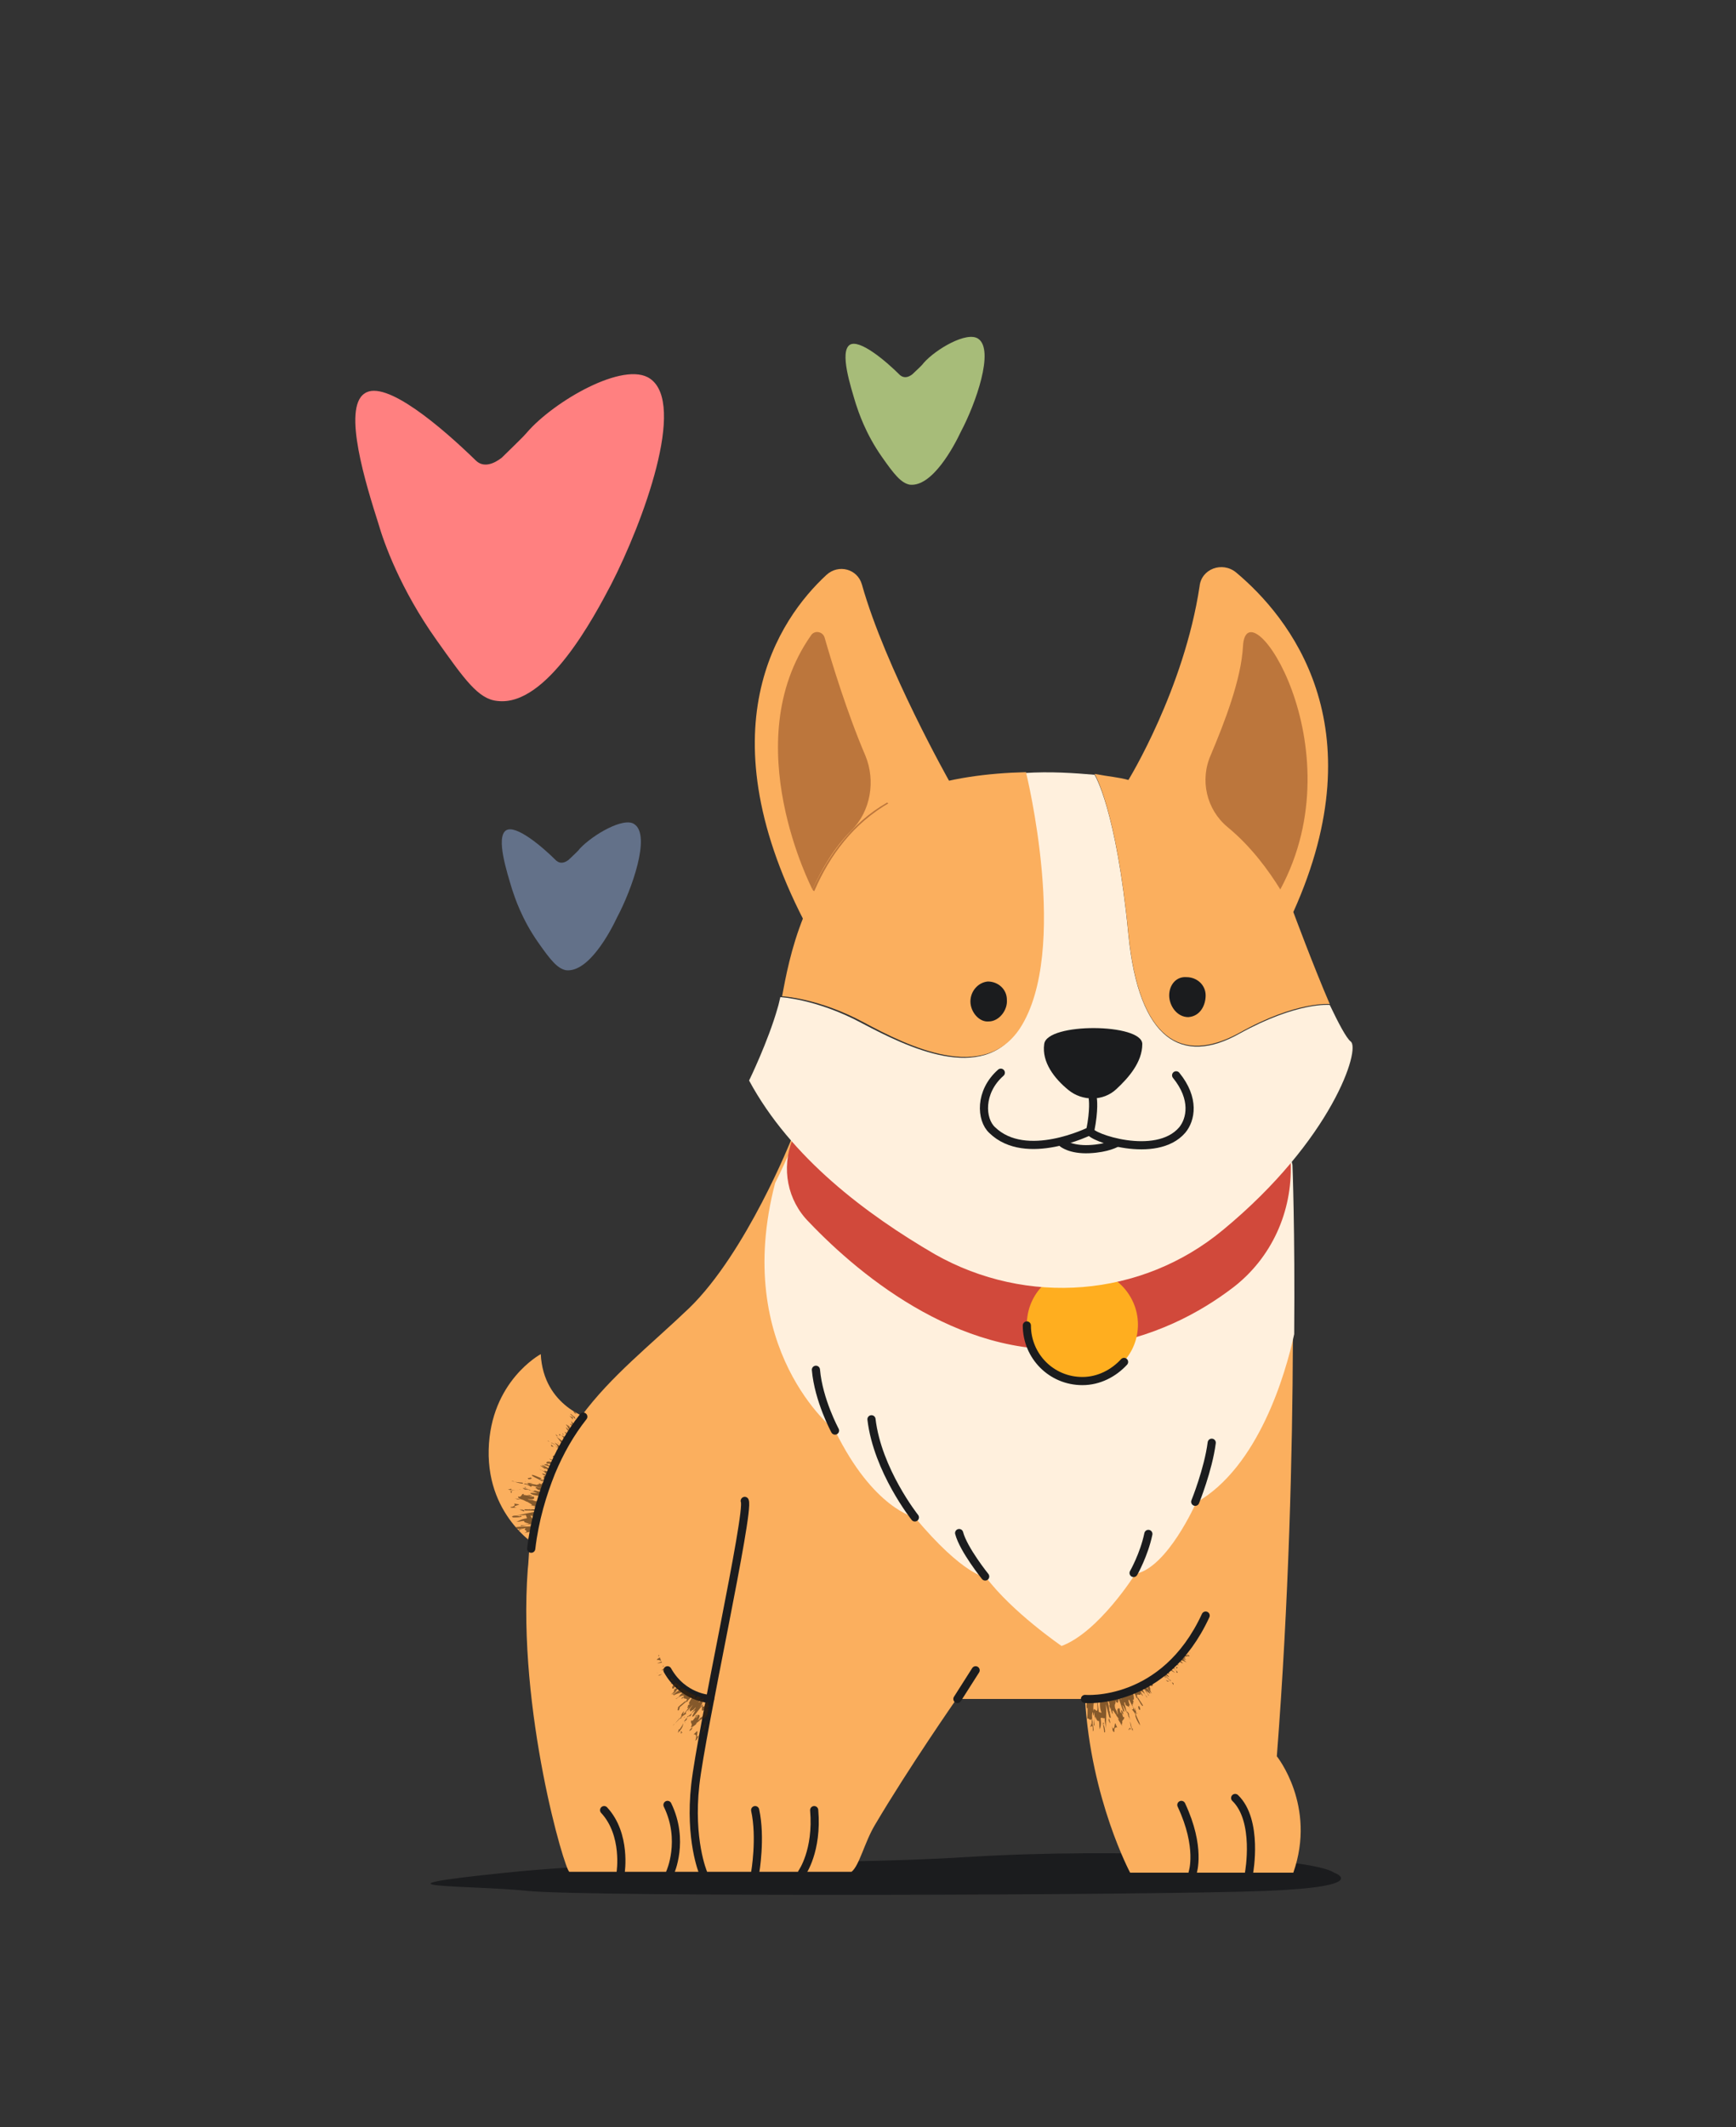 <?xml version="1.0" encoding="utf-8"?>
<!-- Generator: Adobe Illustrator 27.4.0, SVG Export Plug-In . SVG Version: 6.00 Build 0)  -->
<svg version="1.1" id="Layer_1" xmlns="http://www.w3.org/2000/svg" xmlns:xlink="http://www.w3.org/1999/xlink" x="0px" y="0px"
	 viewBox="0 0 200 244.9" style="enable-background:new 0 0 200 244.9;" xml:space="preserve">
<rect x="0" y="0" width="200" height="244.9" fill="#333333" stroke="none"/>
<style type="text/css">
	.st0{fill:#1B1C1E;}
	.st1{fill:#FBAF5E;}
	.st2{opacity:0.62;clip-path:url(#SVGID_00000168116063952619159300000001431372664773383845_);}
	.st3{fill:#3E240C;}
	.st4{fill:none;stroke:#1B1C1E;stroke-width:0.94;stroke-linecap:round;stroke-linejoin:round;stroke-miterlimit:10;}
	.st5{fill:#FFF0DD;}
	.st6{fill:#D1493B;}
	.st7{fill:#FFAE1F;}
	.st8{fill:#BC763C;}
	.st9{opacity:0.62;clip-path:url(#SVGID_00000165937703688100599110000014353587510255440016_);}
	.st10{opacity:0.62;clip-path:url(#SVGID_00000171715087677894967060000002074279918614089879_);}
	.st11{fill:#FF8080;}
	.st12{fill:#A7BC79;}
	.st13{fill:#637189;}
</style>
<g id="Illustration_1_">
	<g>
		<path class="st0" d="M153.7,215.6c0,0,4.5,1.6-7.9,2.1c-12.4,0.5-78.3,0.7-85,0c-6.8-0.7-20-0.3-2.5-2.1
			c17.5-1.8,35.5-0.7,53.1-1.8C129,212.7,151.1,213.8,153.7,215.6z"/>
		<g>
			<path class="st1" d="M68.1,163.4c0,0-5.5-1.4-5.8-7.5c0,0-5.8,3.1-6,11c-0.2,8,6,11.4,6,11.4S70.6,173,68.1,163.4z"/>
			<g>
				<g>
					<defs>
						<path id="SVGID_1_" d="M68.1,163.4c0,0-5.5-1.4-5.8-7.5c0,0-5.8,3.1-6,11c-0.2,8,6,11.4,6,11.4S70.6,173,68.1,163.4z"/>
					</defs>
					<clipPath id="SVGID_00000105424402878228145430000010813526038448984753_">
						<use xlink:href="#SVGID_1_"  style="overflow:visible;"/>
					</clipPath>
					<g style="opacity:0.62;clip-path:url(#SVGID_00000105424402878228145430000010813526038448984753_);">
						<g>
							<g>
								<g>
									<g>
										<path class="st3" d="M63.5,171.6c-0.1,0-0.1,0-0.2,0C63.2,171.5,63.2,171.5,63.5,171.6z"/>
										<path class="st3" d="M64.3,168.5L64.3,168.5L64.3,168.5L64.3,168.5z"/>
										<path class="st3" d="M64.3,168.5l0.2,0.1C64.4,168.6,64.4,168.6,64.3,168.5z"/>
										<path class="st3" d="M61.5,171.3c-0.1,0-0.1,0-0.4,0H61.5z"/>
										<path class="st3" d="M60.6,170.6c-0.1,0-0.1-0.1-0.1-0.1C60.5,170.6,60.5,170.6,60.6,170.6z"/>
										<path class="st3" d="M63.6,174.4C63.7,174.4,63.7,174.4,63.6,174.4C63.7,174.4,63.7,174.4,63.6,174.4z"/>
										<path class="st3" d="M63.2,174.5L63.2,174.5L63.2,174.5C63,174.5,63.1,174.5,63.2,174.5z"/>
										<path class="st3" d="M62.8,174.4L62.8,174.4L62.8,174.4z"/>
										<path class="st3" d="M59.5,176.1h-0.3C59.4,176.1,59.4,176.1,59.5,176.1z"/>
										<path class="st3" d="M64,174.3c-0.1,0-0.1,0-0.2,0C63.8,174.3,63.8,174.3,64,174.3z"/>
										<path class="st3" d="M63.5,171.6c-0.1,0-0.1,0-0.1,0C63.5,171.6,63.5,171.6,63.5,171.6z"/>
										<path class="st3" d="M61.5,171.5L61.5,171.5L61.5,171.5z"/>
										<path class="st3" d="M65.1,167.6c0.1,0,0.1,0,0.1,0C65.3,167.7,65.2,167.7,65.1,167.6z"/>
										<path class="st3" d="M63.1,173.5c-0.8-0.1-0.1,0.1-0.9,0c0.2-0.1,0.3-0.1-0.1-0.1c-0.4,0,0,0.1-0.7,0.1l0.3-0.1
											c-0.4-0.1-0.9-0.1-0.8-0.1c1,0.1-0.3-0.4-0.1-0.4h-0.1l-0.4-0.2c0,0,0,0-0.1,0c0.1,0,0.1,0,0.1,0
											c-0.4-0.1-0.7-0.3-0.6-0.4c0.5,0.1,0.3-0.4,0.7-0.3c-0.1,0-0.1,0.1-0.1,0.1l0.7,0.1c0-0.1-0.6-0.1-0.1-0.1
											c0.9,0.2,0,0.1,0.1,0.2c0.2,0,0.4,0,0.5,0c0,0.1,0.3,0.4-0.7,0.3c0.1,0.1,0.5,0.1,0.7,0.1c-0.5,0,0.4,0.1,0,0.1
											c0.8,0.1,0.4-0.1,1-0.1c-0.6-0.3,0-0.3,0.2-0.4c-0.6-0.1-1.1-0.1-1.5-0.3c-0.4-0.2,0.4-0.1,0.7-0.1c-0.1-0.1-1-0.3-1-0.4
											h-0.4c-0.8-0.4,0.4,0,0.2-0.1c0.2,0.1,0.4,0.1,0.4,0.2c0.3,0.1,0.4,0.1,0.5,0l0,0c0.4,0.1,0.8,0.2,0.7,0
											c-0.5-0.1-0.4-0.2-0.6-0.3h-0.1c0.2,0,0.1-0.1,0.2-0.1h-0.1c0.2,0,0.8,0.1,0.7,0.1c-0.2-0.1-1-0.2-0.8-0.2
											c-0.4-0.1-0.4,0-0.4,0.1c-0.1-0.1-0.7-0.4-0.7-0.3c-0.4-0.1,0.2-0.1,0.1-0.1c0.1,0.1,0.3,0.1,0.4,0.1
											c-0.6-0.2,0-0.2,0.4-0.1h-0.4c0.5,0.1,0.9,0.1,1.1,0.3c-0.7-0.3,0.4-0.1-0.1-0.4l0.4,0.2c-0.1-0.3,0.8-0.1,1-0.2
											c-0.3-0.1-1.1-0.4-0.9-0.1c-0.1-0.2-0.8-0.4-1.2-0.7c-0.2-0.3,0.8,0.2,1.1,0.3l-0.2,0.1c1,0.3,0-0.4,0.7-0.4
											c-0.2-0.1-0.1,0-0.3-0.1c-0.4-0.3,0.1-0.1,0.4,0c-0.1-0.1-0.2-0.4-0.8-0.6c-0.1-0.1,0.4,0.2,0.6,0.2l-0.1-0.1l0.7,0.2
											c-0.1-0.1-0.4-0.4-1-0.8c0.2-0.1,1.3,0.7,1.6,0.7c-0.2-0.2-0.4-0.2-0.7-0.4l0.1-0.1c-0.7-0.3-0.4-0.1-1.2-0.4
											c0.8,0.3,0.3,0,0.9,0.1l0.1,0.1c0.5,0.2,0.3-0.1,0.4-0.1c-0.3-0.1-0.4-0.1-0.6-0.1c-0.2-0.2,0.2-0.4,0.9,0
											c-0.1-0.1-0.2-0.4-0.6-0.5c0-0.2,1,0.5,0.9,0.3l-0.4-0.4c-0.5-0.7,0.9,0.1,0.4-0.5l0.6,0.4c-0.2-0.2-0.3-0.4-0.4-0.6
											l-0.2-0.1c-0.4-0.4,0.5,0.3,0.2-0.1c0.1,0.1,0.5,0.5,0.7,0.7c-0.6,0.1,0,1-0.8,0.9c-0.1-0.1-0.1-0.1-0.2-0.2
											c0.1,0.1-0.1,0.1,0.2,0.3h0.1c-0.2,0,0.5,0.5,0.4,0.6c-0.4-0.2,0.1,0.3-0.6-0.2l0.4,0.3c-0.3-0.1-0.6-0.4-0.7-0.4
											c0,0.1,0.3,0.3,0.5,0.3c0.1,0.4-0.1,0.6-0.4,0.7l0.4,0.1c0.1,0.1-0.7-0.1,0.2,0.3c-0.4-0.1,0.1,0.4-0.8,0
											c0.9,0.5,0.3,0.4,0.1,0.6c-0.8-0.4-0.3,0.1-0.7-0.1c0.7,0.2,0.7,0.1,1.1,0.3c-1-0.2,0.6,0.7-1.1,0.2
											c0.1,0.1,0.1,0.1,0.2,0.1c0,0,0.3,0.1,0.3,0.2c-0.3-0.1-0.4-0.2-0.5-0.1c0.1,0.1,0.5,0.2,0.7,0.3c-0.4,0-0.7,0.1-1.3,0
											c0.1,0.1,0.5,0.2,0.7,0.2c-0.6,0.1,0.1,0.2-0.3,0.4c0.1-0.1,0.7,0.1,0.4-0.1c1,0.3-0.2,0.3,0.2,0.5l-0.7-0.1
											c-0.1,0.1,0.4,0.2,0.7,0.1c0.4,0.2,0,0.2-0.1,0.4c0.1,0,0.2,0,0.1,0v0.1c-0.1,0-0.5,0-0.9,0
											C63.1,173.7,63.3,173.7,63.1,173.5z"/>
										<path class="st3" d="M62.7,173.6L62.7,173.6L62.7,173.6L62.7,173.6z"/>
										<path class="st3" d="M60.4,171.2c0.1,0.1,0.2,0.1,0.2,0.1C60.6,171.2,60.5,171.2,60.4,171.2z"/>
										<path class="st3" d="M61.5,175.6c-1,0,0.1-0.1-0.1-0.2c-0.1,0.1-0.7,0.1-1,0.1c1.3-0.1-0.2-0.1,0-0.4
											c-0.4,0-0.4,0.1-0.9,0.1c0.3-0.1,0.5-0.3,1.2-0.4c0-0.2-0.2-0.4-0.1-0.4c-0.3,0.1-0.7,0-1.3,0.1c0.8-0.1,1.8-0.4,2.8-0.5
											c-0.7-0.1-0.8-0.1-1.6-0.1c-0.4-0.3,0.7,0,0.5-0.2l0.1,0.1c0.2-0.1,1,0,1.5,0l-0.1,0.2c0.5,0.1,0.4-0.1,0.6-0.1
											c0.7,0,0.4,0.1,1,0.2c-0.4,0-0.3,0.1-0.5,0.1H64c0.3,0.1-0.4,0.1-0.4,0.2c0.1,0,0.1,0,0.2,0c-0.3,0-0.7,0-0.8,0.1v-0.1
											c-0.7,0.1-1.1,0.2-1.9,0.1l0.2,0.3c0.7,0,1.9,0,2-0.1h0.3c0.4,0.1-0.6,0.2-1.2,0.1c-1.8,0.1-0.1,0.4-0.8,0.6
											c0.5,0,0.7-0.1,1-0.1c0.1-0.1,0.1-0.1-0.4-0.1c0.3-0.2,1.6,0.1,1.4-0.2c-0.2-0.1-0.8,0.1-0.8-0.1l1.3-0.1
											c-0.1,0.1-0.3,0.1-0.4,0.3c-0.4,0.2-0.4,0.4-0.4,0.6c0.1,0.1,0.3,0.2,0.3,0.2c-0.1,0.7-0.1,1.4-0.1,2.2
											c-0.1,0.3-0.1,0.3-1.3,0.8c-0.3,0.1-0.2-0.1-0.7,0.1c0.4-0.1,0.7-0.4,0.6-0.4c-0.4,0.1-0.2,0.1-0.3,0.1h-0.1
											c-0.2,0.1-0.4,0.1-0.4,0.2c-0.7,0.1-0.7-0.3,0.2-0.7c-0.5,0-0.7,0.3-1,0.4c-0.4-0.4-0.4-0.7-0.6-1.2
											c0.8-0.1,0.5-0.1,1.1-0.3h-0.3c0.1,0,0.7-0.1,0.9-0.1c-0.7-0.1,1.1-0.4,1.5-0.7l-0.4,0.1c0.1-0.1,0.1-0.1,0.3-0.3
											c-0.9-0.1-0.1,0.2-1.2,0.2l0.1-0.1c-0.4,0.1-1.2,0.2-1.5,0.3c0.7-0.3-0.3-0.3,0.2-0.6c-0.5,0.1-0.9,0.3-0.9,0.4
											c-0.1-0.1,0.3-0.3-0.1-0.2l0.6-0.1c0.1-0.1-0.6,0.1-1,0C59.2,175.6,61.2,175.9,61.5,175.6z"/>
										<path class="st3" d="M61.5,172.1C61.5,172.2,61.5,172.2,61.5,172.1C61.4,172.2,61.4,172.1,61.5,172.1z"/>
										<path class="st3" d="M60.2,172.6c-0.1,0-0.1,0-0.2,0C60,172.6,60,172.6,60.2,172.6z"/>
										<path class="st3" d="M59.3,172.5c0.3,0.1,0.3,0,0.7,0.1C59.7,172.6,59.7,172.7,59.3,172.5z"/>
										<path class="st3" d="M66,162.4c0.1,0.1,0.3,0.2,0.4,0.4l-0.2-0.1L66,162.4z"/>
										<path class="st3" d="M66.2,163.1l0.1,0.3l-0.6-0.6C65.8,162.7,66.1,163.2,66.2,163.1z"/>
										<path class="st3" d="M66.2,163.7l0.1,0.1C66.3,163.8,66.2,163.7,66.2,163.7z"/>
										<path class="st3" d="M66,163.4l-0.4-0.4l0.4,0.2V163.4c0.1,0.1,0.1,0.2,0.2,0.3L66,163.4C65.9,163.4,66,163.5,66,163.4z"
											/>
										<path class="st3" d="M65.8,163.5c0-0.1-0.1-0.1-0.1-0.1C65.8,163.4,65.8,163.5,65.8,163.5z"/>
										<path class="st3" d="M66.3,164.6c-0.1-0.2-0.4-0.4-0.6-0.6c-0.1-0.3,0.5,0.4,0.4,0.1c-0.4-0.2-0.1-0.3-0.4-0.6
											C66.1,163.9,66.4,164.3,66.3,164.6l-0.2-0.4C66.1,164.3,66.2,164.4,66.3,164.6z"/>
										<path class="st3" d="M65.2,164.3l0.4,0.4c-0.1-0.2-0.1-0.3-0.4-0.7c0.1,0,0.3,0.2,0.4,0.3c-0.1-0.2-0.3-0.4,0-0.1
											c0.1,0.4,0.2,0.5,0.1,0.8c0.1,0.1,0.1,0.1,0.1,0l0.1,0.3C65.5,164.7,65.3,164.7,65.2,164.3z"/>
										<path class="st3" d="M65.3,164.8c0.1-0.1,0.5,0.3,0.7,0.6l-0.4-0.1C65.6,165.2,65.7,165.2,65.3,164.8z"/>
										<path class="st3" d="M65.2,164.9c0.1,0.2,0.6,0.7,0.1,0.4C65.5,165.3,64.8,164.7,65.2,164.9z"/>
										<path class="st3" d="M65,165.9l-0.1-0.4c-0.5-0.6-0.2-0.1-0.5-0.3c0-0.2,0.1,0,0.6,0.2c0-0.1,0.4,0.1,0.5,0.2
											C64.9,165.4,66.1,166.7,65,165.9z"/>
										<polygon class="st3" points="64.8,165 65,165.3 64.8,165.1 										"/>
										<path class="st3" d="M65.3,166.8c0.6,0.7-0.5-0.1-0.4,0.2c0.1,0,0.1,0.1,0.2,0.1H65l0.1,0.1c-0.4-0.4-0.7-0.4-1-0.6
											c-0.4-0.4,0.5,0.4,0.1-0.1c-0.2-0.1-0.5-0.4-0.7-0.4c0.2,0.1,0.5,0.3,0.7,0.4c0.1,0-0.1-0.2-0.3-0.4
											c0.3,0.1,0.9,0.7,0.8,0.4c-0.3-0.4-0.6-0.4-0.4-0.4c0.6,0.6,0-0.2,0.4,0.1c-0.1-0.2-0.4-0.6-0.6-0.8
											c0.5,0.4,1,0.7,1.2,0.8l-0.5-0.2l0.5,0.6C65.3,166.5,65.3,166.7,65.3,166.8L65.3,166.8z"/>
										<path class="st3" d="M63.6,166.2c-0.1,0-0.1-0.1-0.1-0.1C63.5,166.1,63.5,166.1,63.6,166.2z"/>
										<polygon class="st3" points="64.3,165.4 64.1,165.3 64,165.1 										"/>
										<path class="st3" d="M63.1,165.9c0-0.1,0.2,0.1,0.2,0.1L63.1,165.9L63.1,165.9z"/>
										<polygon class="st3" points="63.5,166.3 63.8,166.6 63.5,166.5 										"/>
										<path class="st3" d="M62.3,168.8c-0.2-0.2,0.3,0.1,0.6,0.2C62.9,169.3,62.4,168.8,62.3,168.8z"/>
										<path class="st3" d="M60.9,170.3c-0.3-0.2,0.2-0.1,0.2-0.2C61.4,170.2,61.2,170.3,60.9,170.3z"/>
										<path class="st3" d="M58.9,170.5c0.1,0,0.3,0,0.3,0.1l1,0.1C60.5,171,59.3,170.6,58.9,170.5z"/>
										<path class="st3" d="M58.5,171.5l0.4-0.1v0.1c0.4,0.1,0.6,0.1,0.9,0.1C59.6,171.6,59.2,171.6,58.5,171.5z"/>
										<path class="st3" d="M60,171.5C60,171.5,60,171.5,60,171.5C59.8,171.5,59.7,171.4,60,171.5z"/>
										<path class="st3" d="M60,171.5C59.9,171.5,59.9,171.5,60,171.5C59.9,171.5,59.9,171.5,60,171.5
											C60,171.5,60.1,171.5,60,171.5z"/>
										<path class="st3" d="M59,171.7l-0.1,0.2l-0.1-0.1C59.2,171.8,58.3,171.5,59,171.7z"/>
										<path class="st3" d="M59.2,173.1l0.6,0.1c0.1,0.1-1.1,0.2-0.2,0.4c-0.4-0.1-0.7,0.1-0.8-0.1
											C59.3,173.5,59.4,173.2,59.2,173.1z"/>
										<path class="st3" d="M60,173.8c0.1,0,0.3,0,0.4,0.1c0.1,0.1-0.2,0.1-0.4,0.1C60.8,174,59.5,173.8,60,173.8z"/>
										<path class="st3" d="M59.9,174.6c0-0.1,0.1-0.1,0.2,0c-0.1,0.1-0.7,0.1-1,0.1C58.7,174.5,59.6,174.4,59.9,174.6z"/>
										<path class="st3" d="M64.1,175.5c-0.5,0-0.4-0.1-0.2-0.1C63.8,175.4,63.9,175.5,64.1,175.5z"/>
										<polygon class="st3" points="60,175.7 60,175.6 60.7,175.6 										"/>
										<polygon class="st3" points="59.7,176.5 59.2,176.7 59.3,176.5 										"/>
										<path class="st3" d="M59.9,176.7v0.1h-0.2C59.5,176.7,59.9,176.7,59.9,176.7z"/>
										<path class="st3" d="M59.8,177.1c0.1,0-0.1,0-0.1,0L60,177L59.8,177.1z"/>
										<path class="st3" d="M63.2,178.4c0.4-0.1,0.2,0,0.3-0.1C63.5,178.4,62.8,178.5,63.2,178.4z"/>
									</g>
								</g>
							</g>
						</g>
					</g>
				</g>
			</g>
			<path class="st1" d="M148.7,134c0,0,1.2,32.1-1.6,68.2c0,0,4.6,5.7,1.9,13.4c0,0-16.6,0-18.8,0c0,0-4.5-8.4-5.2-20h-14.8
				c0,0-5.5,7.9-9.4,14.5c-1.2,2-1.8,4.7-2.7,5.4c0,0-32,0-32.5,0c-0.5,0-6-18.6-4.8-34.8c0.1-0.8,0.1-1.6,0.2-2.5
				c0.4-3.4,1.3-6.3,2.3-8.8c1-2.4,2.2-4.5,3.7-6.4c3.4-4.6,7.9-8.1,12.4-12.4c6.6-6.4,11.8-19.5,11.8-19.5s-2.1-4.3,20.4-5.4
				C134.1,124.9,147.5,128.1,148.7,134z"/>
			<line class="st4" x1="110.3" y1="195.6" x2="112.4" y2="192.3"/>
			<path class="st5" d="M96.2,164.7c4.4,9,9.2,10,9.2,10c5.6,6.7,8.2,6.9,8.2,6.9c3,4,8.7,7.9,8.7,7.9c4.3-1.6,8.5-8.3,8.5-8.3
				c3.7-0.7,7-8.2,7-8.2c7.2-4.1,10.3-14.8,11.3-19.4c0.1-11.9-0.2-19.5-0.2-19.5c-1.2-5.8-14.6-9.1-37-8.1s-20.4,5.4-20.4,5.4
				s-0.8,2-2.2,4.8C84.3,155.4,96.2,164.7,96.2,164.7z"/>
			<path class="st6" d="M91.3,131.2c-1.3,3.3-0.6,7,1.9,9.5c6,6.3,18.2,16.4,32.3,14.4c7.4-1,12.8-4,16.6-6.9
				c4.4-3.4,6.8-8.7,6.6-14.3l0,0c-1.2-5.8-14.6-9.1-37-8.1C89.3,126.9,91.3,131.2,91.3,131.2L91.3,131.2z"/>
			<path class="st7" d="M118.3,152.5c0-3.6,2.9-6.4,6.4-6.4c3.5,0,6.4,2.9,6.4,6.4c0,1.6-0.6,3.1-1.6,4.2c-1.2,1.3-2.9,2.2-4.8,2.2
				C121.2,158.9,118.3,156.1,118.3,152.5z"/>
			<path class="st4" d="M129.5,156.8c-1.2,1.3-2.9,2.2-4.8,2.2c-3.6,0-6.4-2.9-6.4-6.4"/>
			<path class="st1" d="M109.4,90c0,0-7.4-13.1-10.1-22.7c-0.5-1.8-2.7-2.4-4.1-1.1c-5.4,5-14.4,17.8-2,40.9
				C93.1,107,110.2,100.6,109.4,90z"/>
			<path class="st8" d="M93.6,102.4c1.1-2.4,2.5-4.8,4.5-6.8c2.2-2.2,2.8-5.7,1.6-8.6c-2.1-4.9-3.9-10.8-4.7-13.6
				c-0.2-0.7-1.2-0.9-1.6-0.2C84.8,85.5,93.6,102.4,93.6,102.4z"/>
			<path class="st8" d="M93.6,102.4c0.7,1.6,13-3.4,9-9.5c-0.1-0.1-0.2-0.4-0.4-0.5C98,94.8,95.4,98.6,93.6,102.4z"/>
			<path class="st5" d="M86.3,124.4c4.8,8.9,13.5,15.4,21.4,20c10.6,6,23.8,5,33.2-2.8c12.6-10.4,15.9-20.9,14.7-21.7
				c-0.5-0.4-1.4-2.1-2.4-4.2c0,0-3.7-0.4-10.4,3.3c-6.6,3.7-11.6,0.8-12.8-11.4c-1.4-14.5-3.9-18.4-3.9-18.4
				c-2.3-0.2-5.1-0.4-8.1-0.2c0,0,5.1,20.6-0.7,29.5c-4.1,6.3-12.7,2.1-18-0.7c-5.2-2.8-9.4-3-9.4-3c-0.1,0.4-0.2,0.9-0.3,1.2
				C88.5,119.9,86.3,124.4,86.3,124.4z"/>
			<path class="st1" d="M130,89.8c-1-0.3-2.3-0.4-3.9-0.7c0,0,2.5,4,3.9,18.4c1.2,12.2,6.1,15.1,12.8,11.4
				c6.6-3.7,10.4-3.3,10.4-3.3c-1.9-4.4-4.2-10.6-4.2-10.6c9.7-21.5-0.5-34-6.6-39.1c-1.6-1.3-4-0.4-4.2,1.6
				C136.4,79.4,130,89.8,130,89.8z"/>
			<path class="st1" d="M90.1,114.7c0,0,4.2,0.2,9.4,3c5.2,2.8,13.8,7,18,0.7c5.8-8.9,0.7-29.5,0.7-29.5c-4.4,0.1-9,0.7-12.7,2.1
				c-0.8,0.3-1.6,0.6-2.3,1c-0.2,0.1-0.5,0.2-0.7,0.4c-4.2,2.4-6.9,6.1-8.6,10c-0.5,1-0.9,2.1-1.3,3.1
				C91.1,109.2,90.5,112.6,90.1,114.7z"/>
			<path class="st0" d="M123.1,125.5c1.6,1.3,4,1.3,5.5-0.1c1.4-1.3,3-3.1,3-5.2c0-2.4-11-2.5-11.3,0
				C120,122.3,121.5,124.2,123.1,125.5z"/>
			<path class="st0" d="M134.7,114.6c0,1.2,0.9,2.5,2.2,2.5c1.4-0.1,2-1.4,2-2.5c0-1.2-1-2.1-2.2-2.1
				C135.5,112.4,134.7,113.4,134.7,114.6z"/>
			<path class="st0" d="M111.8,115.3c0,1.2,1,2.4,2.1,2.3c1.2,0,2.2-1.3,2.1-2.5c0-1.2-1-2.1-2.2-2.1
				C112.7,113.1,111.8,114.1,111.8,115.3z"/>
			<path class="st8" d="M141.4,95.2c2.8,2.3,4.8,5.1,6.1,7.2c8.9-16.5-3.9-35.3-4.3-28c-0.2,3.8-2.1,8.7-3.7,12.5
				C138.2,89.8,139,93.2,141.4,95.2z"/>
			<g>
				<g>
					<defs>
						<path id="SVGID_00000109720080603073279400000004355817771577724841_" d="M125,195.6c0.2,4,1,7.5,1.7,10.6
							c8.3-5.4,10.3-15.1,10.7-17.4C132.5,196.3,125,195.6,125,195.6z"/>
					</defs>
					<clipPath id="SVGID_00000056408720707718494590000012989695760620016524_">
						<use xlink:href="#SVGID_00000109720080603073279400000004355817771577724841_"  style="overflow:visible;"/>
					</clipPath>
					<g style="opacity:0.62;clip-path:url(#SVGID_00000056408720707718494590000012989695760620016524_);">
						<g>
							<g>
								<g>
									<g>
										<path class="st3" d="M129.5,194.5c0,0.1,0.1,0.1,0.1,0.2C129.6,194.7,129.5,194.6,129.5,194.5z"/>
										<path class="st3" d="M132.3,193.1L132.3,193.1L132.3,193.1L132.3,193.1z"/>
										<path class="st3" d="M132.3,193.1l-0.1-0.2C132.2,193,132.3,193.1,132.3,193.1z"/>
										<path class="st3" d="M130.1,196.4c0,0.1,0,0.1,0.1,0.4L130.1,196.4z"/>
										<path class="st3" d="M130.9,197.2c0,0.1,0.1,0.1,0.1,0.1C131,197.2,131,197.2,130.9,197.2z"/>
										<path class="st3" d="M126.8,194.8C126.8,194.7,126.8,194.7,126.8,194.8C126.7,194.7,126.8,194.7,126.8,194.8z"/>
										<path class="st3" d="M126.6,195.3C126.6,195.2,126.6,195.3,126.6,195.3L126.6,195.3C126.6,195.5,126.6,195.3,126.6,195.3z
											"/>
										<path class="st3" d="M126.8,195.6L126.8,195.6C126.8,195.7,126.8,195.7,126.8,195.6z"/>
										<path class="st3" d="M125.8,199.2v0.3C125.8,199.3,125.8,199.3,125.8,199.2z"/>
										<path class="st3" d="M126.7,194.4c0,0.1,0,0.1,0,0.2C126.7,194.6,126.8,194.6,126.7,194.4z"/>
										<path class="st3" d="M129.4,194.4c0,0.1,0.1,0.1,0.1,0.1C129.4,194.5,129.4,194.4,129.4,194.4z"/>
										<path class="st3" d="M129.9,196.4L129.9,196.4C129.9,196.4,129.9,196.4,129.9,196.4z"/>
										<path class="st3" d="M133.1,192.2c0-0.1,0-0.1,0-0.1C133,192,133,192.1,133.1,192.2z"/>
										<path class="st3" d="M127.6,195.2c0.3,0.8-0.1,0.1,0.1,0.8c0-0.2,0-0.3,0.1,0.1c0.1,0.4-0.1,0,0.1,0.7v-0.3
											c0.1,0.3,0.2,0.9,0.3,0.8c-0.2-1,0.4,0.3,0.4,0.1v0.1l0.3,0.4c0,0,0,0,0,0.1c0-0.1,0-0.1-0.1-0.1c0.2,0.4,0.4,0.7,0.5,0.5
											c-0.1-0.5,0.3-0.3,0.2-0.8c0,0.1,0,0.1-0.1,0.1l-0.2-0.6c0.1,0,0.2,0.6,0.2,0.1c-0.4-0.8-0.1,0.1-0.3,0
											c-0.1-0.2-0.1-0.4-0.1-0.5c-0.1,0-0.4-0.2-0.2,0.7c-0.1-0.1-0.2-0.5-0.2-0.6c0.1,0.5-0.2-0.4-0.1,0c-0.2-0.8,0.1-0.5,0-1
											c0.4,0.6,0.3-0.1,0.4-0.2c0.2,0.6,0.4,1.1,0.5,1.4c0.3,0.3,0-0.4-0.1-0.7c0.2,0.1,0.4,0.9,0.6,0.9l0.1,0.4
											c0.4,0.7-0.1-0.4,0.1-0.2c-0.1-0.2-0.2-0.4-0.3-0.3c-0.1-0.3-0.1-0.4-0.1-0.4l0,0c-0.1-0.4-0.3-0.8-0.1-0.7
											c0.1,0.5,0.2,0.3,0.4,0.5v0.1c0-0.2,0.1-0.1,0.1-0.3l0.1,0.1c-0.1-0.2-0.3-0.8-0.1-0.7c0.1,0.2,0.4,0.9,0.4,0.7
											c0.1,0.4,0.1,0.4-0.1,0.4c0.1,0.1,0.5,0.6,0.4,0.7c0.2,0.4,0-0.2,0.1-0.1c-0.1-0.1-0.1-0.3-0.2-0.4c0.3,0.6,0.2-0.1,0-0.4
											l0.1,0.4c-0.3-0.4-0.3-0.8-0.5-1c0.4,0.7,0.1-0.5,0.4,0.1l-0.2-0.4c0.3,0.1,0-0.8,0-1.1c0.1,0.2,0.6,1,0.3,0.8
											c0.3,0,0.5,0.7,0.8,1c0.3,0.1-0.4-0.7-0.5-1v0.2c-0.4-1,0.4-0.1,0.3-0.7c0.1,0.2,0.1,0.1,0.1,0.2c0.4,0.4,0-0.1-0.1-0.4
											c0.1,0,0.4,0.1,0.7,0.7c0.2,0.1-0.2-0.3-0.3-0.5l0.1,0.1l-0.4-0.7c0.2,0.1,0.5,0.3,1,0.7c0.1-0.2-0.9-1.2-1-1.5
											c0.3,0.2,0.3,0.4,0.4,0.6l0.1-0.1c0.4,0.6,0.1,0.4,0.7,1c-0.4-0.7,0-0.3-0.3-0.9l-0.1-0.1c-0.4-0.5,0.1-0.3,0.1-0.4
											c0.2,0.3,0.1,0.4,0.2,0.5c0.3,0.1,0.3-0.2-0.1-0.9c0.1,0.1,0.4,0.1,0.6,0.4c0.2-0.1-0.7-0.8-0.4-0.8l0.4,0.4
											c0.7,0.4-0.3-0.8,0.4-0.4l-0.5-0.5c0.2,0.1,0.4,0.2,0.7,0.4l0.1,0.2c0.5,0.3-0.4-0.4,0-0.2c-0.1-0.1-0.6-0.4-0.7-0.5
											c0,0.6-1,0.1-0.7,1c0.1,0.1,0.1,0.1,0.2,0.2c-0.1-0.1-0.1,0.1-0.4-0.2v-0.1c0,0.2-0.7-0.4-0.7-0.4c0.3,0.4-0.3,0,0.3,0.6
											l-0.4-0.4c0.1,0.2,0.4,0.5,0.5,0.7c-0.1,0-0.3-0.2-0.4-0.4c-0.4-0.1-0.6,0.2-0.7,0.6l-0.1-0.4c-0.1-0.1,0.2,0.7-0.3-0.1
											c0.1,0.4-0.4-0.1,0.1,0.8c-0.7-0.8-0.5-0.1-0.6,0.1c0.5,0.7,0,0.3,0.1,0.7c-0.4-0.6-0.2-0.7-0.4-1c0.4,1-0.8-0.4,0,1.1
											c-0.1-0.1-0.1-0.1-0.1-0.1c0,0-0.2-0.2-0.3-0.3c0.1,0.3,0.2,0.4,0.2,0.5c-0.1,0-0.3-0.4-0.4-0.7c0.1,0.4-0.1,0.7,0.2,1.3
											c-0.1-0.1-0.3-0.5-0.4-0.7c0,0.6-0.2,0-0.3,0.4c0.1-0.1-0.2-0.7-0.1-0.4c-0.4-0.9-0.2,0.3-0.6-0.1l0.1,0.6
											c-0.1,0.1-0.3-0.4-0.3-0.7c-0.3-0.3-0.2,0.1-0.4,0.1c0-0.1-0.1-0.2,0-0.1h-0.1c0,0.1,0.1,0.5,0.2,0.9
											C127.5,195.2,127.4,194.9,127.6,195.2z"/>
										<path class="st3" d="M127.6,195.5L127.6,195.5L127.6,195.5C127.6,195.6,127.6,195.6,127.6,195.5z"/>
										<path class="st3" d="M130.4,197.4c-0.1-0.1-0.1-0.2-0.1-0.2C130.3,197.3,130.4,197.4,130.4,197.4z"/>
										<path class="st3" d="M125.9,197.1c0.1,1,0.1-0.1,0.2,0.1c-0.1,0.1,0.1,0.7,0.1,1c-0.1-1.3,0.1,0.2,0.4-0.1
											c0.1,0.4,0,0.5,0.1,1c0.1-0.3,0.2-0.5,0.1-1.3c0.2-0.1,0.4,0.1,0.5,0c-0.1,0.3,0.1,0.7,0.1,1.3c0-0.8,0.1-1.9,0-2.9
											c0.2,0.7,0.2,0.8,0.4,1.5c0.4,0.4-0.1-0.7,0.1-0.6l-0.1-0.1c0-0.2-0.1-1-0.3-1.5l-0.2,0.1c-0.1-0.5,0-0.4,0-0.6
											c-0.1-0.6-0.2-0.4-0.4-0.9c0.1,0.4,0,0.3,0,0.5l-0.1-0.3c-0.1-0.3-0.1,0.4-0.1,0.4c0-0.1-0.1-0.1-0.1-0.1
											c0.1,0.3,0.1,0.7,0.1,0.8v-0.1c0.1,0.7-0.1,1.1,0.2,1.9l-0.3-0.1c-0.1-0.7-0.3-1.9-0.2-2l-0.1-0.3
											c-0.1-0.4-0.1,0.6,0.1,1.3c0.2,1.8-0.4,0.1-0.4,0.9c-0.1-0.4,0-0.7,0-1c0.1-0.1,0.1-0.1,0.1,0.3c0.1-0.3-0.3-1.5-0.1-1.4
											c0.1,0.2,0,0.8,0.2,0.8l-0.1-1.3c-0.1,0.1-0.1,0.3-0.2,0.4c-0.1,0.4-0.4,0.5-0.5,0.4c-0.1-0.1-0.2-0.2-0.2-0.2
											c-0.7,0.2-1.4,0.4-2.1,0.4c-0.2,0.1-0.3,0.1-0.6,1.4c0,0.3,0.1,0.1,0.1,0.6c0.1-0.5,0.2-0.7,0.4-0.7
											c0,0.5-0.1,0.2-0.1,0.4l0,0c-0.1,0.2-0.1,0.4-0.1,0.4c0.1,0.7,0.4,0.6,0.6-0.3c0.1,0.5-0.1,0.7-0.2,1.1
											c0.4,0.4,0.8,0.4,1.3,0.4c0-0.9,0.1-0.5,0.1-1.1l0.1,0.3c0-0.1,0-0.7-0.1-0.9c0.3,0.7,0.2-1.2,0.4-1.6v0.4
											c0.1-0.1,0.1-0.1,0.2-0.4c0.3,0.8-0.1,0.1,0,1.3l0.1-0.1c0,0.4,0,1.2-0.1,1.5c0.1-0.7,0.4,0.3,0.6-0.3
											c0,0.5-0.1,0.9-0.2,1c0.1,0.1,0.2-0.3,0.3,0.1l-0.1-0.6c0.1-0.1,0.1,0.6,0.1,1C126.2,199.4,125.6,197.5,125.9,197.1z"/>
										<path class="st3" d="M129.3,196.6C129.2,196.6,129.2,196.6,129.3,196.6C129.2,196.7,129.3,196.6,129.3,196.6z"/>
										<path class="st3" d="M129.1,197.9c0,0.1,0.1,0.1,0.1,0.2C129.1,198.1,129.1,198,129.1,197.9z"/>
										<path class="st3" d="M129.3,198.7c-0.1-0.2-0.1-0.3-0.1-0.6C129.1,198.4,129,198.4,129.3,198.7z"/>
										<path class="st3" d="M138.1,190.4c-0.1-0.1-0.3-0.3-0.4-0.3l0.1,0.2L138.1,190.4z"/>
										<path class="st3" d="M137.3,190.3H137l0.7,0.4C137.9,190.6,137.3,190.5,137.3,190.3z"/>
										<path class="st3" d="M136.7,190.4l-0.1-0.1C136.7,190.3,136.7,190.4,136.7,190.4z"/>
										<path class="st3" d="M137,190.6l0.5,0.4l-0.3-0.4H137c-0.1-0.1-0.2-0.1-0.3-0.1l0.4,0.3C137,190.6,137,190.5,137,190.6z"
											/>
										<path class="st3" d="M137,190.8c0.1,0,0.1,0.1,0.1,0.1C137.1,190.8,137,190.8,137,190.8z"/>
										<path class="st3" d="M135.8,190.5c0.2,0.1,0.4,0.3,0.7,0.4c0.3,0-0.5-0.4-0.2-0.4c0.3,0.4,0.4,0.1,0.7,0.2
											c-0.5-0.2-0.9-0.4-1.1-0.4l0.3,0.2C136.2,190.6,136,190.5,135.8,190.5z"/>
										<path class="st3" d="M136.3,191.5l-0.4-0.4c0.2,0.1,0.3,0,0.8,0.3c-0.1-0.1-0.2-0.2-0.4-0.4c0.3,0.1,0.5,0.2,0.1-0.1
											c-0.4,0-0.5-0.1-0.8,0c-0.1-0.1-0.1-0.1-0.1-0.1l-0.4-0.1C135.9,191.2,135.8,191.4,136.3,191.5z"/>
										<path class="st3" d="M135.8,191.5c0.1-0.1-0.4-0.4-0.7-0.6l0.2,0.4C135.4,191.3,135.4,191.1,135.8,191.5z"/>
										<path class="st3" d="M135.7,191.6c-0.3-0.1-0.9-0.4-0.4-0.1C135.3,191.4,136,192,135.7,191.6z"/>
										<path class="st3" d="M134.8,192l0.4,0.1c0.7,0.4,0.1,0.2,0.4,0.5c0.2-0.1,0-0.1-0.3-0.5c0.1,0-0.2-0.3-0.4-0.4
											C135.3,192,133.8,191,134.8,192z"/>
										<polygon class="st3" points="135.7,192 135.5,191.9 135.5,192.1 										"/>
										<path class="st3" d="M133.8,191.9c-0.7-0.4,0.2,0.5-0.1,0.4c0-0.1-0.1-0.1-0.1-0.1v0.1l-0.1-0.1c0.4,0.4,0.5,0.6,0.7,0.9
											c0.5,0.3-0.4-0.4,0.1-0.1c0.1,0.1,0.4,0.4,0.6,0.6c-0.1-0.2-0.4-0.4-0.6-0.7c0-0.1,0.2,0.1,0.4,0.2
											c-0.1-0.3-0.8-0.7-0.5-0.7c0.4,0.2,0.5,0.5,0.5,0.2c-0.7-0.4,0.2-0.1-0.2-0.4c0.2,0,0.7,0.3,0.9,0.4c-0.5-0.4-0.9-0.8-1-1
											l0.3,0.5l-0.7-0.4C134.1,191.9,134,191.9,133.8,191.9L133.8,191.9z"/>
										<path class="st3" d="M134.8,193.4c0,0.1,0.1,0.1,0.1,0.1C134.9,193.5,134.9,193.4,134.8,193.4z"/>
										<polygon class="st3" points="135.4,192.6 135.5,192.7 135.7,192.9 										"/>
										<path class="st3" d="M135.2,193.8c0,0-0.1-0.1-0.2-0.1l0.2,0.3V193.8z"/>
										<polygon class="st3" points="134.7,193.6 134.3,193.4 134.5,193.6 										"/>
										<path class="st3" d="M132.3,195.2c0.2,0.1-0.1-0.2-0.3-0.6C131.8,194.6,132.3,195,132.3,195.2z"/>
										<path class="st3" d="M131.2,196.8c0.3,0.2,0.1-0.2,0.1-0.3C131.1,196.3,131.1,196.5,131.2,196.8z"/>
										<path class="st3" d="M131.4,198.7c-0.1-0.1-0.1-0.3-0.1-0.3l-0.4-0.9C130.6,197.3,131.1,198.4,131.4,198.7z"/>
										<path class="st3" d="M130.5,199.3V199h-0.1c-0.1-0.4-0.1-0.5-0.2-0.8C130.2,198.3,130.2,198.7,130.5,199.3z"/>
										<path class="st3" d="M130.2,197.8C130.2,197.8,130.2,197.9,130.2,197.8C130.3,198,130.3,198.1,130.2,197.8z"/>
										<path class="st3" d="M130.1,198C130.1,198.1,130.1,198.1,130.1,198C130.2,198,130.2,198,130.1,198
											C130.2,197.8,130.1,197.8,130.1,198z"/>
										<path class="st3" d="M130.2,198.9l-0.2,0.2l0.1,0.1C130,198.7,130.4,199.5,130.2,198.9z"/>
										<path class="st3" d="M128.7,198.9l-0.2-0.5c-0.1-0.1-0.1,1.2-0.4,0.3c0.1,0.3,0,0.7,0.3,0.7
											C128.3,199,128.5,198.8,128.7,198.9z"/>
										<path class="st3" d="M127.9,198.3c0-0.1-0.1-0.3-0.1-0.4c-0.1-0.1-0.1,0.2,0,0.4C127.6,197.5,127.9,198.7,127.9,198.3z"/>
										<path class="st3" d="M127.1,198.5c0.1,0,0.1-0.1,0-0.2c-0.1,0.1,0.1,0.7,0.1,1.1C127.4,199.7,127.3,198.8,127.1,198.5z"/>
										<path class="st3" d="M125.5,194.5c0.1,0.4,0.1,0.4,0.1,0.2C125.6,194.9,125.6,194.7,125.5,194.5z"/>
										<polygon class="st3" points="126,198.6 126.1,198.7 126,197.9 										"/>
										<polygon class="st3" points="125.3,199 125.2,199.6 125.3,199.4 										"/>
										<path class="st3" d="M125,199l-0.1,0.1l0.1,0.2C125,199.3,125,199,125,199z"/>
										<path class="st3" d="M124.7,199c0-0.1,0,0,0.1,0.1l0.1-0.3L124.7,199z"/>
										<path class="st3" d="M122.8,195.9c0.1-0.5,0-0.2,0-0.3C122.8,195.7,122.7,196.4,122.8,195.9z"/>
									</g>
								</g>
							</g>
						</g>
					</g>
				</g>
			</g>
			<g>
				<path class="st4" d="M143.9,215.6c0,0,1.1-6-1.6-8.6"/>
				<path class="st4" d="M137.4,215.6c0,0,1-2.9-1.3-7.8"/>
				<path class="st4" d="M125,195.6c0,0,9.1,0.8,13.9-9.6"/>
				<path class="st4" d="M81,215.6c0,0-1.6-3.8-0.9-10.1c0.7-6.3,6.3-31.5,5.7-32.7"/>
				<path class="st4" d="M137.7,172.9c0,0,1.5-3.7,1.9-6.8"/>
				<path class="st4" d="M130.6,181.1c0,0,1.2-2.1,1.7-4.5"/>
				<path class="st4" d="M113.5,181.5c0,0-2.5-3.1-3-5"/>
				<path class="st4" d="M105.4,174.7c0,0-4.3-5.4-5-11.3"/>
				<path class="st4" d="M96.2,164.7c0,0-1.9-3.5-2.2-7"/>
				<path class="st4" d="M92.4,215.6c0,0,1.8-2.5,1.4-7.2"/>
				<path class="st4" d="M87,215.6c0,0,0.7-4,0-7.2"/>
				<path class="st4" d="M77.2,215.6c0,0,1.7-3.7-0.3-7.8"/>
				<path class="st4" d="M71.5,215.6c0,0,0.7-4.4-1.9-7.2"/>
				<path class="st4" d="M125.6,130.2c0,0-7.4,3.7-11.3-0.1c-1.3-1.2-1.5-4.4,1-6.6"/>
				<path class="st4" d="M125.9,126.5c0,0,0.2,1.2-0.3,3.7c-0.1,0.7,7.6,3.4,10.6-0.1c1-1.2,1.5-3.6-0.7-6.3"/>
				<path class="st4" d="M128.6,131.6c0,0-1,0.6-3.1,0.7c-2.2,0.1-3.1-0.7-3.1-0.7"/>
				<path class="st4" d="M81.8,195.6c0,0-3.1-0.1-4.9-3.3"/>
				<path class="st4" d="M61.2,178.3c0.4-3.4,1.3-6.3,2.3-8.8c1-2.4,2.2-4.5,3.7-6.4"/>
			</g>
		</g>
		<g>
			<g>
				<defs>
					<path id="SVGID_00000155831251106968035930000012415597511650607284_" d="M81.8,195.6c0,0-1.6,0-3.4-1.4s-2.5-3.7-2.5-3.7
						s-2.7,7-1.3,10.4c1.3,3.4,5.5,4.5,5.5,4.5L81.8,195.6z"/>
				</defs>
				<clipPath id="SVGID_00000068651433065861827720000008033670872374046111_">
					<use xlink:href="#SVGID_00000155831251106968035930000012415597511650607284_"  style="overflow:visible;"/>
				</clipPath>
				<g style="opacity:0.62;clip-path:url(#SVGID_00000068651433065861827720000008033670872374046111_);">
					<g>
						<g>
							<g>
								<g>
									<path class="st3" d="M80.5,195.2c-0.1,0.1-0.1,0.1-0.1,0.2C80.4,195.5,80.4,195.4,80.5,195.2z"/>
									<path class="st3" d="M78.1,193.1L78.1,193.1L78.1,193.1L78.1,193.1z"/>
									<path class="st3" d="M78.2,193.1l0.2-0.1C78.4,193,78.3,193,78.2,193.1z"/>
									<path class="st3" d="M79.4,196.8c0,0.1-0.1,0.1-0.1,0.3L79.4,196.8z"/>
									<path class="st3" d="M78.3,197.4c-0.1,0-0.1,0.1-0.1,0.1C78.2,197.4,78.3,197.4,78.3,197.4z"/>
									<path class="st3" d="M83.1,196.4C83.1,196.4,83.1,196.3,83.1,196.4C83.1,196.3,83.1,196.3,83.1,196.4z"/>
									<path class="st3" d="M83,196.8C83,196.8,83.1,196.8,83,196.8L83,196.8C83,197,83,196.9,83,196.8z"/>
									<path class="st3" d="M82.8,197.1L82.8,197.1C82.8,197.2,82.8,197.1,82.8,197.1z"/>
									<path class="st3" d="M82.7,200.8l-0.1,0.3C82.6,201,82.6,200.9,82.7,200.8z"/>
									<path class="st3" d="M83.2,196c0,0.1-0.1,0.1-0.1,0.2C83.1,196.1,83.1,196.1,83.2,196z"/>
									<path class="st3" d="M80.6,195.2C80.5,195.2,80.5,195.2,80.6,195.2C80.5,195.2,80.6,195.2,80.6,195.2z"/>
									<path class="st3" d="M79.6,197L79.6,197L79.6,197z"/>
									<path class="st3" d="M77.7,192c0-0.1,0-0.1,0.1-0.1C77.9,191.9,77.8,191.9,77.7,192z"/>
									<path class="st3" d="M82.1,196.4c-0.5,0.7,0.1,0.1-0.4,0.7c0.1-0.1,0.1-0.3-0.1,0c-0.2,0.4,0.1,0-0.2,0.6l0.1-0.3
										c-0.2,0.2-0.5,0.7-0.5,0.7c0.5-0.8-0.4,0.1-0.4-0.1v0.1l-0.4,0.3c0,0,0,0,0,0.1c0-0.1,0.1-0.1,0.1-0.1
										c-0.4,0.4-0.7,0.5-0.7,0.4c0.3-0.4-0.2-0.4,0.1-0.8c-0.1,0.1,0,0.1,0.1,0.1l0.4-0.5c-0.1-0.1-0.4,0.4-0.2,0.1
										c0.6-0.7,0.1,0.1,0.2,0.1c0.1-0.1,0.2-0.4,0.2-0.4c0.1,0.1,0.4-0.1,0,0.7c0.1-0.1,0.4-0.4,0.4-0.5
										c-0.2,0.5,0.4-0.4,0.1,0.1c0.4-0.7,0.1-0.5,0.3-0.9c-0.5,0.4-0.3-0.1-0.3-0.4c-0.4,0.4-0.7,0.9-1,1.2
										c-0.4,0.2,0.1-0.4,0.2-0.7c-0.2,0.1-0.7,0.7-0.9,0.7l-0.1,0.4c-0.7,0.6,0.1-0.3,0-0.2c0.1-0.1,0.3-0.3,0.4-0.2
										c0.2-0.2,0.2-0.4,0.2-0.4l0,0c0.2-0.3,0.6-0.7,0.4-0.6c-0.3,0.4-0.3,0.2-0.5,0.4l-0.1,0.1c0.1-0.1-0.1-0.2,0-0.3l-0.1,0.1
										c0.1-0.2,0.5-0.7,0.4-0.6c-0.1,0.1-0.6,0.7-0.6,0.6c-0.3,0.3-0.2,0.4-0.1,0.4c-0.1,0-0.7,0.4-0.6,0.5
										c-0.4,0.3,0.1-0.2-0.1-0.1c0.1-0.1,0.2-0.2,0.3-0.3c-0.4,0.4-0.2-0.1,0.1-0.4l-0.1,0.4c0.4-0.4,0.5-0.7,0.8-0.9
										c-0.7,0.5,0.1-0.4-0.4-0.1l0.4-0.2c-0.4,0,0.3-0.7,0.3-1c-0.1,0.2-0.9,0.8-0.5,0.7c-0.3-0.1-0.7,0.5-1.1,0.7
										c-0.4,0.1,0.6-0.6,0.8-0.8l-0.1,0.2c0.7-0.7-0.4-0.2-0.1-0.7c-0.2,0.1-0.1,0.1-0.1,0.2c-0.5,0.2,0-0.1,0.1-0.3
										c-0.1,0-0.4,0-0.9,0.4c-0.2,0,0.4-0.2,0.4-0.4l-0.1,0.1l0.5-0.5c-0.2,0.1-0.6,0.1-1.1,0.4c0-0.3,1.2-0.9,1.3-1.2
										c-0.4,0.1-0.4,0.3-0.6,0.4v-0.1c-0.6,0.4-0.2,0.4-1,0.8c0.7-0.6,0.1-0.3,0.5-0.7h0.1c0.4-0.4,0-0.3,0.1-0.4
										c-0.3,0.2-0.3,0.3-0.4,0.4c-0.3,0.1-0.2-0.4,0.4-0.8c-0.1,0-0.4,0-0.7,0.3c-0.2-0.1,1-0.6,0.7-0.7l-0.5,0.3
										c-0.8,0.1,0.5-0.7-0.3-0.5l0.7-0.3c-0.3,0.1-0.4,0.1-0.7,0.1l-0.1,0.2c-0.6,0.1,0.4-0.3,0.1-0.2c0.2-0.1,0.7-0.2,0.9-0.3
										c-0.2,0.5,0.9,0.4,0.4,1.1c-0.1,0-0.1,0.1-0.3,0.1c0.1-0.1,0.1,0.1,0.4-0.1l0.1-0.1c-0.1,0.1,0.7-0.2,0.7-0.1
										c-0.4,0.3,0.3,0.1-0.4,0.4l0.4-0.2c-0.2,0.1-0.6,0.4-0.7,0.5c0.1,0,0.4-0.1,0.5-0.3c0.4,0.1,0.5,0.4,0.4,0.7l0.3-0.3
										c0.2-0.1-0.4,0.6,0.4-0.1c-0.2,0.4,0.4,0.1-0.4,0.7c0.8-0.6,0.5,0,0.5,0.2c-0.7,0.6-0.1,0.3-0.4,0.6
										c0.5-0.4,0.4-0.6,0.7-0.9c-0.7,0.8,0.9-0.1-0.3,1.1c0.1,0,0.1-0.1,0.1-0.1c0,0,0.3-0.1,0.4-0.1c-0.2,0.2-0.4,0.3-0.4,0.4
										c0.1,0,0.4-0.4,0.6-0.5c-0.2,0.4-0.1,0.7-0.6,1.2c0.1-0.1,0.4-0.4,0.5-0.5c-0.2,0.5,0.2,0.1,0.1,0.4
										c-0.1-0.1,0.4-0.6,0.1-0.4c0.7-0.7,0.1,0.4,0.6,0.1l-0.4,0.5c0,0.1,0.4-0.3,0.4-0.5c0.4-0.2,0.2,0.1,0.3,0.2
										c0.1-0.1,0.1-0.1,0.1-0.1l0.1,0.1c-0.1,0.1-0.2,0.4-0.4,0.7C82.2,196.5,82.3,196.3,82.1,196.4z"/>
									<path class="st3" d="M82,196.8L82,196.8L82,196.8C82,196.9,82,196.8,82,196.8z"/>
									<path class="st3" d="M78.7,197.8c0.1-0.1,0.2-0.1,0.2-0.1C78.9,197.6,78.8,197.7,78.7,197.8z"/>
									<path class="st3" d="M83.1,198.8c-0.4,0.9-0.1-0.2-0.2,0c0,0.1-0.2,0.7-0.4,0.9c0.4-1.2-0.2,0.1-0.3-0.1
										c-0.2,0.4-0.1,0.4-0.3,0.9c0-0.4-0.1-0.6,0.2-1.2c-0.1-0.1-0.4,0-0.4-0.1c0,0.3-0.3,0.6-0.5,1.2c0.2-0.8,0.4-1.8,0.8-2.8
										c-0.4,0.7-0.5,0.7-0.8,1.3c-0.5,0.3,0.3-0.7,0-0.6l0.1-0.1c0.1-0.2,0.4-0.9,0.7-1.3l0.1,0.2c0.3-0.4,0.1-0.4,0.1-0.6
										c0.3-0.6,0.4-0.3,0.6-0.7c-0.2,0.4-0.1,0.3-0.1,0.5l0.1-0.2c0.2-0.2-0.1,0.4,0,0.4c0.1-0.1,0.1-0.1,0.1-0.1
										c-0.1,0.3-0.3,0.7-0.3,0.7V197c-0.3,0.6-0.3,1.1-0.8,1.7l0.4-0.1c0.3-0.7,0.8-1.7,0.7-1.9l0.1-0.3c0.3-0.3-0.1,0.7-0.4,1.2
										c-0.7,1.6,0.3,0.2,0.1,1c0.2-0.4,0.2-0.7,0.3-1c0-0.1-0.1-0.1-0.2,0.3c-0.1-0.4,0.7-1.3,0.4-1.3c-0.2,0.1-0.2,0.7-0.4,0.7
										l0.5-1.3c0.1,0.1,0.1,0.3,0.1,0.5c0,0.5,0.2,0.6,0.4,0.6c0.1,0,0.3-0.1,0.3-0.1c0.6,0.4,1.2,0.7,1.9,1
										c0.1,0.2,0.2,0.1,0.1,1.5c-0.1,0.3-0.2,0.1-0.2,0.6c0.1-0.5,0-0.7-0.1-0.7c-0.1,0.4,0.1,0.2,0,0.4l0,0c0,0.2-0.1,0.4,0,0.4
										c-0.3,0.7-0.6,0.4-0.4-0.4c-0.2,0.4-0.1,0.7-0.1,1.2c-0.6,0.2-0.9,0.1-1.3,0c0.3-0.8,0.1-0.5,0.2-1.1l-0.1,0.3
										c0.1-0.1,0.2-0.7,0.4-0.9c-0.4,0.5,0.1-1.2,0.1-1.6l-0.1,0.4c-0.1-0.1-0.1-0.1-0.1-0.4c-0.5,0.7,0.1,0.2-0.4,1.2v-0.2
										c-0.1,0.4-0.4,1.1-0.4,1.4c0.1-0.7-0.4,0.1-0.4-0.4c-0.1,0.4-0.1,0.9-0.1,1c-0.1,0-0.1-0.4-0.3,0.1l0.2-0.6
										c-0.1-0.1-0.2,0.5-0.4,0.9C82.2,200.8,83.3,199.3,83.1,198.8z"/>
									<path class="st3" d="M80.1,197.2C80.2,197.2,80.2,197.2,80.1,197.2C80.2,197.3,80.1,197.3,80.1,197.2z"/>
									<path class="st3" d="M79.9,198.6c-0.1,0.1-0.1,0.1-0.1,0.2C79.8,198.7,79.9,198.7,79.9,198.6z"/>
									<path class="st3" d="M79.4,199.3c0.1-0.2,0.1-0.2,0.4-0.5C79.7,199,79.8,199.1,79.4,199.3z"/>
									<path class="st3" d="M73.5,188.8c0.1-0.1,0.4-0.1,0.5-0.1l-0.1,0.1H73.5z"/>
									<path class="st3" d="M74.3,188.9l0.3,0.1l-0.8,0.2C73.7,189,74.3,189,74.3,188.9z"/>
									<path class="st3" d="M74.8,189.1L75,189C74.9,189.1,74.9,189.1,74.8,189.1z"/>
									<path class="st3" d="M74.4,189.3l-0.6,0.1l0.4-0.3L74.4,189.3c0.1-0.1,0.2-0.1,0.4-0.1L74.4,189.3
										C74.4,189.3,74.5,189.2,74.4,189.3z"/>
									<path class="st3" d="M74.4,189.4c-0.1,0-0.1,0-0.1,0C74.3,189.4,74.4,189.4,74.4,189.4z"/>
									<path class="st3" d="M75.6,189.5c-0.2,0-0.5,0.1-0.8,0.2c-0.3-0.1,0.6-0.3,0.3-0.3c-0.4,0.3-0.4,0-0.7,0
										C74.9,189.3,75.3,189.3,75.6,189.5h-0.4C75.2,189.6,75.5,189.4,75.6,189.5z"/>
									<path class="st3" d="M74.9,190.4l0.5-0.2c-0.3,0.1-0.3-0.1-0.9,0.1c0.1-0.1,0.3-0.1,0.4-0.2c-0.3,0-0.5,0.1-0.1-0.1
										c0.4,0.1,0.6,0.1,0.8,0.2c0.1,0,0.1-0.1,0.1-0.1l0.3,0.1C75.3,190.2,75.3,190.4,74.9,190.4z"/>
									<path class="st3" d="M75.4,190.5c0-0.1,0.5-0.3,0.9-0.4l-0.4,0.4C75.8,190.4,75.9,190.2,75.4,190.5z"/>
									<path class="st3" d="M75.4,190.6c0.3-0.1,1-0.1,0.4,0.1C75.9,190.5,75.1,190.8,75.4,190.6z"/>
									<path class="st3" d="M76.2,191.2l-0.4-0.1c-0.7,0.2-0.2,0.1-0.5,0.4c-0.2-0.1,0.1-0.1,0.4-0.4c-0.1-0.1,0.3-0.2,0.4-0.4
										C75.7,191.1,77.5,190.5,76.2,191.2z"/>
									<polygon class="st3" points="75.3,191.1 75.6,190.9 75.4,191.1 									"/>
									<path class="st3" d="M77.2,191.4c0.9-0.2-0.4,0.4,0,0.4c0.1,0,0.1-0.1,0.2-0.1v0.1l0.2-0.1c-0.5,0.2-0.7,0.4-1,0.6
										c-0.6,0.1,0.6-0.3,0-0.1c-0.2,0.1-0.5,0.3-0.7,0.4c0.2-0.1,0.5-0.3,0.7-0.4c0-0.1-0.2,0.1-0.4,0.1c0.2-0.2,1-0.5,0.7-0.6
										c-0.4,0.1-0.7,0.3-0.5,0.1c0.8-0.2-0.1-0.1,0.3-0.4c-0.2-0.1-0.7,0.1-1,0.1c0.6-0.2,1.1-0.5,1.3-0.7l-0.4,0.4l0.7-0.2
										C76.9,191.4,77,191.4,77.2,191.4L77.2,191.4z"/>
									<path class="st3" d="M75.8,192.6C75.7,192.6,75.7,192.6,75.8,192.6C75.6,192.7,75.7,192.6,75.8,192.6z"/>
									<polygon class="st3" points="75.4,191.7 75.3,191.7 75.1,191.8 									"/>
									<path class="st3" d="M75.3,192.9c0,0,0.2-0.1,0.2-0.1L75.3,192.9L75.3,192.9z"/>
									<polygon class="st3" points="75.8,192.9 76.3,192.7 76,192.9 									"/>
									<path class="st3" d="M77.6,195.1c-0.3,0.1,0.1-0.2,0.4-0.4C78.2,194.6,77.7,194.9,77.6,195.1z"/>
									<path class="st3" d="M78.2,196.9c-0.3,0.1,0-0.3-0.1-0.3C78.4,196.4,78.3,196.7,78.2,196.9z"/>
									<path class="st3" d="M77.5,198.7c0.1-0.1,0.1-0.2,0.2-0.2l0.6-0.7C78.6,197.6,77.8,198.4,77.5,198.7z"/>
									<path class="st3" d="M78.1,199.5l0.1-0.4h0.1c0.2-0.3,0.3-0.4,0.4-0.7C78.7,198.7,78.6,199,78.1,199.5z"/>
									<path class="st3" d="M78.8,198.2L78.8,198.2C78.7,198.4,78.7,198.4,78.8,198.2z"/>
									<path class="st3" d="M78.9,198.4C78.9,198.4,78.9,198.4,78.9,198.4C78.8,198.4,78.8,198.4,78.9,198.4
										C78.9,198.2,79,198.2,78.9,198.4z"/>
									<path class="st3" d="M78.5,199.3l0.1,0.2l-0.2,0.1C78.8,199.1,78.1,199.8,78.5,199.3z"/>
									<path class="st3" d="M79.9,199.7l0.4-0.4c0.2,0-0.3,1.1,0.3,0.4c-0.2,0.2-0.2,0.6-0.5,0.7
										C80.3,199.9,80.2,199.6,79.9,199.7z"/>
									<path class="st3" d="M80.9,199.3c0.1-0.1,0.1-0.2,0.3-0.4c0.1,0,0,0.2-0.1,0.4C81.4,198.7,80.8,199.8,80.9,199.3z"/>
									<path class="st3" d="M81.6,199.8c0,0-0.1-0.1,0.1-0.2c0.1,0.1-0.2,0.7-0.4,1C81,200.8,81.4,200,81.6,199.8z"/>
									<path class="st3" d="M84.3,196.4c-0.2,0.4-0.3,0.4-0.2,0.1C84.1,196.7,84.2,196.6,84.3,196.4z"/>
									<polygon class="st3" points="82.6,200.2 82.5,200.2 82.8,199.5 									"/>
									<polygon class="st3" points="83.2,200.8 83.1,201.3 83,201.2 									"/>
									<path class="st3" d="M83.4,200.8l0.1,0.1l-0.1,0.1C83.3,201.1,83.4,200.8,83.4,200.8z"/>
									<path class="st3" d="M83.8,201.1C83.8,201,83.7,201.1,83.8,201.1l-0.1-0.3L83.8,201.1z"/>
									<path class="st3" d="M86.5,198.5c0.1-0.5,0.1-0.1,0.1-0.3C86.6,198.4,86.4,199,86.5,198.5z"/>
								</g>
							</g>
						</g>
					</g>
				</g>
			</g>
		</g>
	</g>
</g>
<path class="st11" d="M60.7,49.8c-0.5,0.6-2.2,2.2-2.9,2.9c-0.9,0.7-2.1,1.2-3,0.3c-3.8-3.7-10.4-9.4-12.8-7.7
	c-2.6,1.7,0.2,10.6,1.6,15c0.6,2.1,2.5,7.5,6.7,13.4c3.2,4.5,4.8,6.8,7,7c5.7,0.7,11.2-9.8,13.1-13.4c3.7-7.2,8.7-20.8,4.5-23.7
	C71.9,41.5,63.8,46.2,60.7,49.8z"/>
<path class="st12" d="M106.4,41.8c-0.2,0.3-1,1-1.3,1.3c-0.4,0.3-0.9,0.5-1.4,0.1c-1.7-1.7-4.7-4.2-5.8-3.5
	c-1.2,0.8,0.1,4.8,0.7,6.8c0.3,0.9,1.1,3.4,3,6.1c1.4,2,2.2,3,3.2,3.2c2.6,0.3,5.1-4.4,5.9-6.1c1.7-3.2,3.9-9.4,2-10.7
	C111.4,38.1,107.8,40.2,106.4,41.8z"/>
<path class="st13" d="M66.8,97.7c-0.2,0.3-1,1-1.3,1.3c-0.4,0.3-0.9,0.5-1.4,0.1c-1.7-1.7-4.7-4.2-5.8-3.5c-1.2,0.8,0.1,4.8,0.7,6.8
	c0.3,0.9,1.1,3.4,3,6.1c1.4,2,2.2,3,3.2,3.2c2.6,0.3,5.1-4.4,5.9-6.1c1.7-3.2,3.9-9.4,2-10.7C71.9,94,68.3,96.1,66.8,97.7z"/>
</svg>
